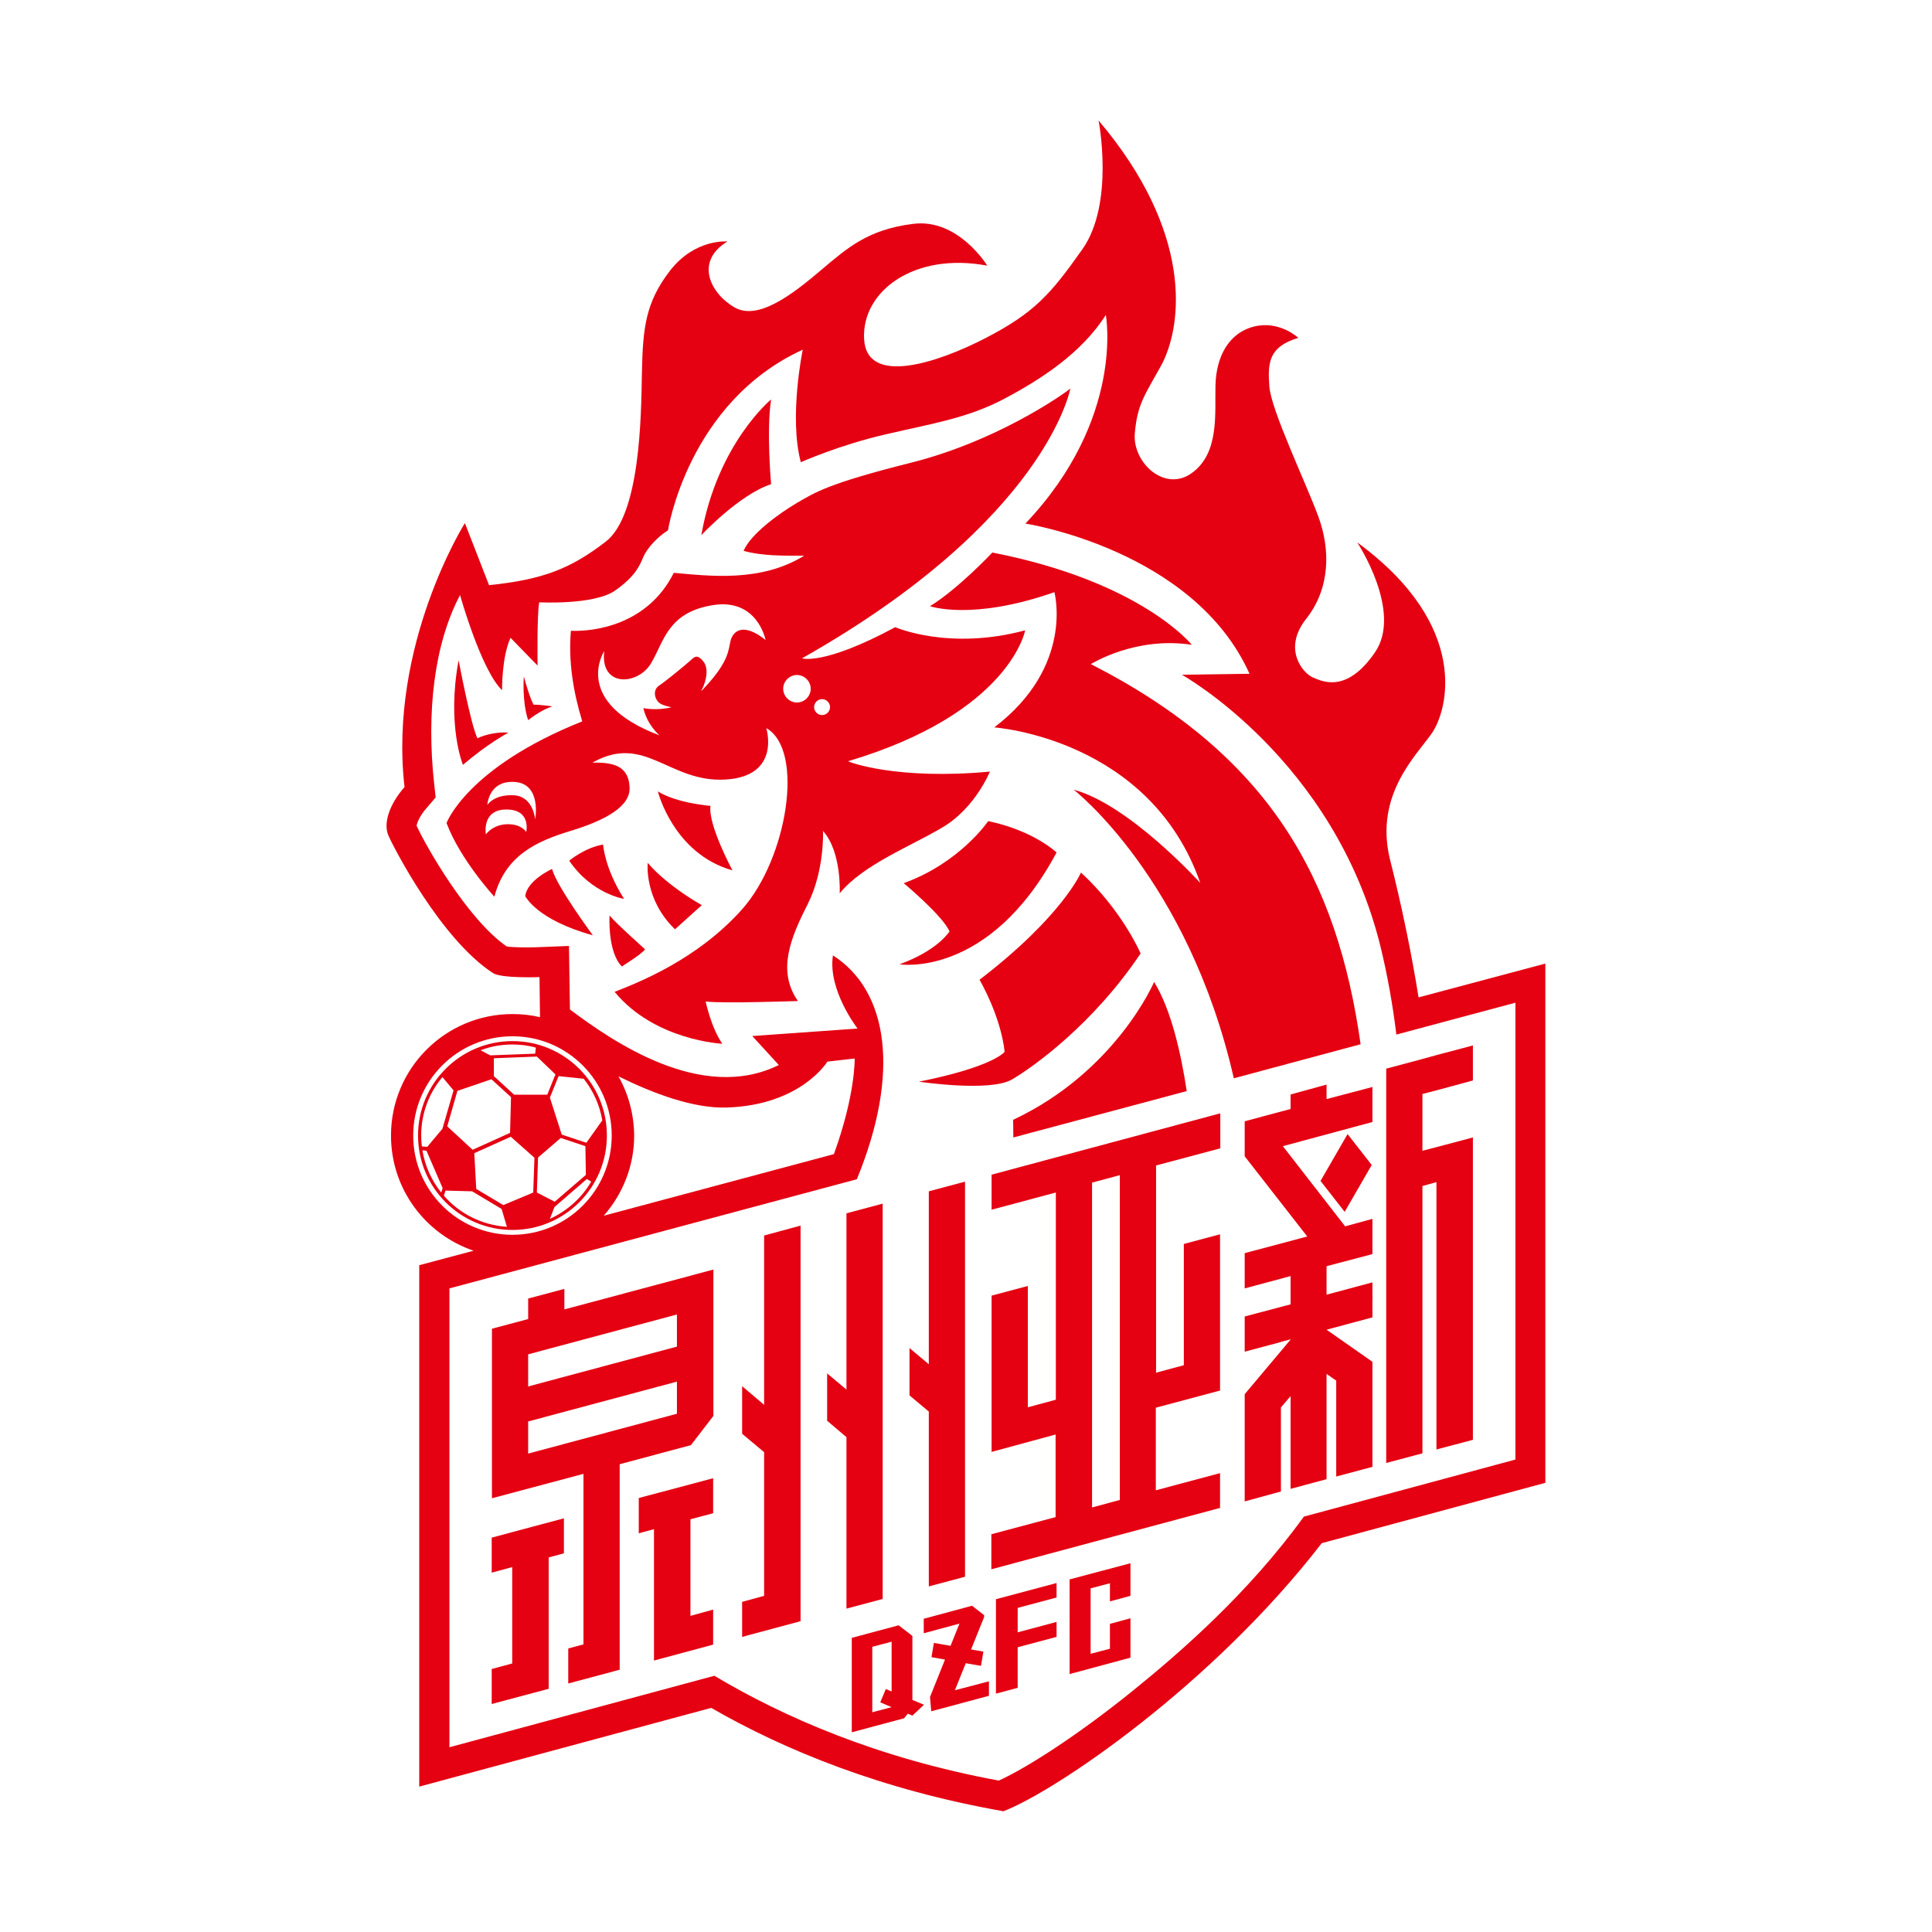 <svg version="1.1" xmlns="http://www.w3.org/2000/svg" xmlns:xlink="http://www.w3.org/1999/xlink" x="0px" y="0px"
	 viewBox="0 0 800 800" enable-background="new 0 0 800 800" xml:space="preserve">
<g>
	<path fill="#E50112" d="M409.9,319.5c-38.6,3.6-58.6-4-58.7-4.3c67.1-20,73.3-54.2,73.3-54.2c-31.6,8.5-53.8-1.3-53.8-1.3
		c-29.7,16-38.6,12.9-38.6,12.9c101.3-57.3,111.1-111.7,111.1-111.7c-4.3,3.4-31.3,22-66,30.7c-34.6,8.7-39.7,12.3-47.3,16.7
		c-7.6,4.5-19.1,12.9-22,19.8c8,2.2,16.9,2,25.1,2c-18,11.1-39.1,8.4-54,7.1c-10.8,21.6-33,24.4-42.6,24
		c-1.1,12.4,0.9,25.1,4.7,37.5c-47.8,19.1-56.2,42.1-56.2,42.1c5.7,15.2,19.8,30.5,19.8,30.5c4.5-16.9,17.1-22.9,31.8-27.3
		c14.6-4.5,24.6-10.2,24.2-18c-0.4-7.8-5.1-10.5-15.4-10.2c21.7-12.3,31.7,8.3,55,7s17-21.3,17-21.3c16,9,8.7,54-10,75
		c-18.7,21-43.2,30.4-52.8,34.2c16.6,20.2,44.6,21.5,44.6,21.5c-4.7-6.8-6.9-17.5-6.9-17.5c6.9,0.9,38.2-0.2,38.2-0.2
		c-8.7-12.5-3.1-26,4-40c7.1-14,6.4-30.4,6.4-30.4c7.8,8.7,6.9,25.8,6.9,25.8c9.8-12,29.6-19.5,42.9-27.5
		C403.9,334.4,409.9,319.5,409.9,319.5z M217.9,344.5c0,0-2-3.4-8-3.2c-6,0.2-8.7,4.2-8.7,4.2s-1.9-10.3,8.5-10.3
		C220.1,335.2,217.9,344.5,217.9,344.5z M221.6,339.3c0,0-0.7-9.6-8.9-10c-8.2-0.4-10.9,4-10.9,4s0.5-10.3,11.4-9.5
		C224.4,324.6,221.6,339.3,221.6,339.3z M302.6,265c-1.1,3.8-0.2,8.4-11.1,20c-0.3,0.4-0.7,0.7-1.1,1.1c0,0,0,0,0-0.1
		c2.4-4.4,2.9-9.4,1-11.9c-2.9-3.7-3.9-2-6.2,0c-2.3,2-9.3,7.8-12.3,9.8c-3,2-1.7,6.5,1,7.7c1,0.5,2.4,0.9,3.9,1.2c0,0,0,0,0.1,0.1
		c-6.4,1.5-11.5,0.3-11.5,0.3c1.6,7.1,6.7,11.3,6.7,11.3c-36.7-13.8-22.9-34.9-22.9-34.9c-1.8,15.1,13.8,14.2,19.3,5.2
		c5.5-9.1,6.8-21.1,25.5-24.2c18.7-3.1,22,14.4,22,14.4C307.9,257.7,303.7,261.2,302.6,265z M330,290.9c-3.1,0-5.7-2.6-5.7-5.7
		c0-3.1,2.6-5.7,5.7-5.7c3.1,0,5.7,2.6,5.7,5.7C335.7,288.3,333.1,290.9,330,290.9z M340.4,296.1c-1.8,0-3.3-1.5-3.3-3.3
		c0-1.8,1.5-3.3,3.3-3.3c1.8,0,3.3,1.5,3.3,3.3C343.7,294.6,342.2,296.1,340.4,296.1z"/>
	<path fill="#E50112" d="M451.7,275c0,0,18.3-11.6,41.8-8c0,0-20.9-26.2-82.6-38.2c0,0-14.2,15.1-25.8,22.2c0,0,17.3,6.2,51.5-5.8
		c0,0,8.4,30.7-24.9,56c0,0,64.4,4.4,85.3,64.4c0,0-29.3-32.4-52.4-38.6c0,0,47.4,36.7,66.3,119.5l52.5-14.1
		C553.7,363.9,525.8,312.8,451.7,275z"/>
	<path fill="#E50112" d="M319.3,200.5c0,0-2-22.2,0-35.1c0,0-22.2,18.2-28.9,56.2C290.4,221.6,306.2,204.7,319.3,200.5z"/>
	<path fill="#E50112" d="M210.5,303.4c-3.7-0.5-9.6,0.7-12.8,2.3c-2.7-5.3-7.8-32.3-7.8-32.3c-5,26.9,1.8,43.4,1.8,43.3
		C202.2,307.7,210.5,303.4,210.5,303.4z"/>
	<path fill="#E50112" d="M228.8,292.5c0,0-5.7-0.8-7.8-0.7c0,0.1-1.4-1.9-4.1-11.7c0,0-0.8,10.4,1.8,18.1
		C218.7,298.2,224.1,293.8,228.8,292.5z"/>
	<path fill="#E50112" d="M272.4,327.7c0,0,6.4,25.8,30.9,32.7c0,0-10.2-18.9-9.1-26.7C294.2,333.7,280.2,332.6,272.4,327.7z"/>
	<path fill="#E50112" d="M268.2,357.3c0,0-1.6,15.1,11.3,27.5l11.1-10C290.6,374.8,276.6,367.1,268.2,357.3z"/>
	<path fill="#E50112" d="M267.1,393.1c0-0.1-11.8-10.5-14.7-14c0,0-0.9,15.1,5.1,21.1C257.5,400.1,265.5,395.3,267.1,393.1z"/>
	<path fill="#E50112" d="M249.7,349.7c-7.8,1.4-14,6.7-14,6.7c9.4,13.8,22.7,15.8,22.7,15.8C250.2,359.3,249.8,349.7,249.7,349.7z"
		/>
	<path fill="#E50112" d="M217.5,371.1c0.1,0,4.5,9.7,28,16.2c0,0-15.1-20.4-16.9-27.5C228.6,359.8,218.2,364.5,217.5,371.1z"/>
	<path fill="#E50112" d="M587.4,413c-3-18.7-7-38-12-57.8c-6-26,10.7-42,17.3-51.3c6.7-9.3,16.7-44.6-30.7-79.3
		c0,0,19,28.7,7.3,45.6c-11.7,17-21.7,12-25.7,10.3c-4-1.7-12.7-11.7-2.7-24.3c10-12.7,10-28.7,5-42.3c-5-13.7-19.7-44.3-20.3-54
		c-0.7-9.7-0.3-16.3,12-20c0,0-7.7-7.3-18.3-4.7c-10.7,2.7-15.7,12.7-16,24.3c-0.3,11.7,1.7,28-9.7,36.3
		c-11.3,8.3-24.7-4.3-23.7-16.3c1-12,4-15.7,11-28.3c9-17,13-55.3-26-101.3c0,0,6.7,34.3-6.7,53.3s-20.1,26.4-40.1,36.8
		c-20,10.3-49.3,20-50.3,0.3s20.7-36,51-30.3c0,0-12-19.7-30.7-17.3c-18.7,2.3-27.3,10-38.3,19.3c-11,9.3-25.7,21-35.6,15.3
		c-10-5.7-16.7-19-3-27.3c0,0-13.3-1.3-23.7,12c-10.3,13.3-11.3,24-11.7,42.3c-0.3,18.3-0.7,59-15,70c-14.3,11-25.7,15.7-48.3,18
		l-10-25.7c0,0-31.7,50.3-25,109.3c-6.7,7.7-8.7,15.3-6.7,20s21.7,43,43.3,57c3.3,2.3,19.3,1.7,19.3,1.7l0.2,16.6
		c-3.7-0.9-7.5-1.3-11.4-1.3c-27.8,0-50.3,22.5-50.3,50.3c0,22.2,14.3,40.9,34.2,47.7l-22.5,6v215.9l120.9-32.6
		c30.6,17.6,70.5,33.9,121,42.8c21.8-8.4,86.5-52.3,131.8-111l92.6-25V399L587.4,413z M171.1,470.2c0-22.7,18.4-41.1,41.1-41.1
		s41.1,18.4,41.1,41.1c0,22.7-18.4,41.1-41.1,41.1S171.1,492.9,171.1,470.2z M256.1,445.7c14.4,7.1,31.2,13.4,44.9,12.9
		c30.7-1,41.6-19,41.6-19l11.3-1.3c0,0,0.4,14.8-8.6,39.6l-95.3,25.5c7.8-8.9,12.6-20.5,12.6-33.2
		C262.5,461.3,260.2,453,256.1,445.7z M627.4,604.4L539.9,628c-22.7,31.4-50.9,56-70.7,72c-23.5,19-44.4,32.2-55.6,37.3
		c-50.5-9.3-89.5-26.5-117.8-43.4l-109.7,29.6v-190l168.7-45.2c18.2-44.3,12.9-78.1-9.9-92.7c-2.2,14.4,10.2,30.3,10.2,30.3
		l-43.6,3.1l11,12c-32,15.8-68.9-9.8-86.5-23l-0.4-26.3l-12.8,0.5c0,0-1.9,0.1-4.4,0.1c-4.9,0-7.5-0.2-8.6-0.4
		c-16.2-11.2-33.5-41.6-37.3-50c0.2-1.1,1.1-3.9,4.3-7.5l3.6-4.2l-0.6-5.5c-3.3-29.8,0-58.1,10.7-78.3c0,0,8.7,31.1,17.4,39.4
		c0,0-0.2-13.7,3.5-21.7l11.2,11.5c0,0-0.3-21.7,0.7-26.2c0,0,22.6,1.2,31.3-4.8c8.6-6,10.3-10.5,11.8-14s5.7-8.2,10.2-11
		c0,0,8.2-53,55.8-74.8c0,0-5.8,27.8-0.8,46.6c0,0,16.1-7.2,35.4-11.6c19.4-4.5,33.8-6.7,48.9-14.7c15.1-8,32-18.9,42-34.7
		c0,0,8,42.9-33.3,86.4c0,0,69.7,10.7,92.8,62.2l-28,0.4c0,0,63.1,35.1,82.2,112.4c2.9,11.9,5.1,24.2,6.6,36.6l49.3-13.2V604.4z"/>
	<path fill="#E50112" d="M251.3,470.2c0-21.6-17.5-39.1-39.1-39.1c-21.6,0-39.1,17.5-39.1,39.1c0,21.6,17.5,39.1,39.1,39.1
		C233.8,509.3,251.3,491.8,251.3,470.2z M241.7,446.7c3.9,4.9,6.6,10.8,7.7,17.2l-6.6,9.3l-10.2-3.4l-4.9-15.3l3.6-8.9L241.7,446.7z
		 M230,444.9l-3.4,8.4h-13.7l-8.4-7.7v-7.4h-0.1l17.9-0.7L230,444.9z M212.2,432.5c3.3,0,6.6,0.4,9.7,1.3l-0.3,2.5l-18.6,0.7l-4-2.1
		C203.1,433.3,207.5,432.5,212.2,432.5z M203.5,446.9l8.1,7.4l-0.4,14.8l-15.5,7l-10.5-9.7l4.2-14.7L203.5,446.9z M182.7,493.8
		c-4-5-6.7-10.9-7.8-17.5l1.7,0.2l6.7,15.5L182.7,493.8z M176.9,474.9l-2.2-0.2c-0.2-1.5-0.3-3-0.3-4.5c0-9.2,3.3-17.7,8.8-24.2
		l4.6,5.5l-4.6,15.9L176.9,474.9z M183.8,495.1l0.7-2.1l11,0.3l12.2,7.3l2.2,7.4C199.5,507.3,190.2,502.5,183.8,495.1z M220.8,493.8
		l-12.4,5.2l-11.2-6.7l-0.8-14.8l15.1-6.8l9.8,8.7L220.8,493.8z M222.8,479.3l9.4-8.1l10.2,3.4l0.2,11.9l-12.9,11.1l-7.4-3.8
		L222.8,479.3z M227.7,504.7l1.9-4.9l13.4-11.6l1.8,1.1C240.9,496,234.9,501.4,227.7,504.7z"/>
	<path fill="#E50112" d="M233.7,533.7l-15,4v8.5l-15,4v70.2l37.9-10.1v70.6l-6.3,1.7v14.5l21.3-5.7v-85.1l29.5-7.9
		c3.5-4.5,5.8-7.6,9.3-12.1v-60.6l-61.7,16.5V533.7z M280.3,585.4l-61.6,16.5v-13.3l61.6-16.5V585.4z M280.3,544.3v13.3l-61.6,16.5
		v-13.3L280.3,544.3z"/>
	<polygon fill="#E50112" points="203.6,651.2 212.1,648.9 212.1,688.8 203.6,691.1 203.6,705.6 227.2,699.3 227.2,644.9 
		233.5,643.2 233.5,628.7 203.6,636.7 	"/>
	<polygon fill="#E50112" points="264.5,634.9 270.8,633.2 270.8,687.6 295.3,681 295.3,666.5 285.9,669.1 285.9,629.1 295.3,626.6 
		295.3,612.1 264.5,620.3 	"/>
	<polygon fill="#E50112" points="316.4,581.7 307.3,574 307.3,593.7 316.4,601.3 316.4,660.8 307.3,663.3 307.3,677.8 331.5,671.3 
		331.5,507.5 316.4,511.6 	"/>
	<polygon fill="#E50112" points="365.5,662.1 365.5,498.4 350.5,502.4 350.5,575.4 342.5,568.7 342.5,588.3 350.5,595.1 
		350.5,666.1 	"/>
	<polygon fill="#E50112" points="399.6,652.9 399.6,489.3 384.6,493.3 384.6,564.9 376.6,558.2 376.6,577.8 384.6,584.5 
		384.6,656.9 	"/>
	<path fill="#E50112" d="M410.6,500.9l26.6-7.1v85.8l-11.5,3.1h-0.1v-50.2l-15,4v64.7l26.5-7.2v34.2l-26.6,7.1v14.5l94.7-25.4V610
		l-26.6,7.1v-34.2l26.6-7.1v-64.7l-15,4v50.2l-11.5,3.1v-85.8h0l26.6-7.1V461l-94.7,25.4V500.9z M452.2,489.7l11.5-3.1v134.5
		l-11.5,3.1V489.7z"/>
	<polygon fill="#E50112" points="568.3,531 549.3,536.1 549.3,524.3 568.3,519.3 568.3,504.7 557,507.8 531.2,474.6 568.3,464.6 
		568.3,450.1 549.3,455.1 549.3,449.1 534.4,453.2 534.4,459.2 515.4,464.3 515.4,478.8 541.3,512 515.4,518.9 515.4,533.5 
		534.4,528.4 534.4,540 534.4,540.1 515.5,545.1 515.4,545.2 515.4,559.7 530.4,555.7 530.4,555.6 530.5,555.6 534.4,554.6 
		534.4,554.7 515.4,577.3 515.4,621.7 530.4,617.6 530.4,582.8 534.4,578.1 534.4,616.5 549.3,612.5 549.3,568.9 553.3,571.7 
		553.3,611.4 568.3,607.4 568.3,563.9 549.3,550.6 568.3,545.5 568.3,537.5 568.5,537.3 568.3,537.1 	"/>
	<polygon fill="#E50112" points="574,605.8 589,601.8 589,491.1 594.8,489.5 594.8,600.2 609.9,596.2 609.9,471 594.8,475 
		589,476.5 589,453 594.8,451.5 609.9,447.4 609.9,432.9 594.8,436.9 589,438.5 574,442.5 	"/>
	<polygon fill="#E50112" points="556.8,501.8 568,482.4 558,469.6 546.8,489 	"/>
	<polygon fill="#E50112" points="442.9,693.2 468.1,686.4 468.1,670.1 459.6,672.4 459.6,682.7 451.6,684.8 451.6,657.7 
		459.6,655.6 459.6,663.1 468.1,660.8 468.1,647.3 442.9,654 	"/>
	<polygon fill="#E50112" points="412.4,701.3 421.4,698.9 421.4,682.1 437.5,677.8 437.5,671.6 421.4,675.9 421.4,665.8 
		437.5,661.5 437.5,655.5 412.4,662.2 	"/>
	<path fill="#E50112" d="M399.9,688.7l6.3,1.1l1-5.9l-5.1-0.9l5.4-13.4v-0.8c-2.1-1.6-3-2.3-5-3.9l-20,5.4v6l14.8-4l-3.7,9.2
		l-6.9-1.2l-1,5.9l5.6,1l-6.2,15.5l0.5,5.9l23.9-6.4v-6l-14.1,3.7L399.9,688.7z"/>
	<path fill="#E50112" d="M377.8,677.4c-2.4-1.8-3.3-2.6-5.7-4.4l-19.4,5.2v39.1l21.7-5.8c0.5-0.7,1-1.3,1.5-1.9l1.9,0.8l4.8-4.5
		l-4.8-2V677.4z M369.2,700.4l-2.4-1l-2.3,5.5l4.7,2l-8,2.1v-27.1l8-2.1V700.4z"/>
	<path fill="#E50112" d="M374.2,365.7c0,0,16,13.3,19,20c-0.1-0.1-4.4,7.6-20.7,13.6c0,0,37,6,65-46.3c0,0-9.3-9-28.3-13
		C409.2,340,397.5,357.3,374.2,365.7z"/>
	<path fill="#E50112" d="M447.6,361.3c0,0-7.6,18-42,44.4c0,0,8.7,14.7,10.4,29.8c0.1,0-4.5,6.2-35.5,12.4c0,0,29.4,4.4,38.5-0.9
		c9.1-5.3,33.8-23.1,53.3-52.2C472.3,394.8,464.7,377,447.6,361.3z"/>
	<path fill="#E50112" d="M419.6,471l71.8-19.2c-2.4-15.9-6.5-33.8-13.5-45.2c0,0-15.8,37.1-58.4,57.1
		C419.5,463.6,419.6,466.7,419.6,471z"/>
</g>
<g>
</g>
<g>
</g>
<g>
</g>
<g>
</g>
<g>
</g>
<g>
</g>
<g>
</g>
<g>
</g>
<g>
</g>
<g>
</g>
<g>
</g>
</svg>
